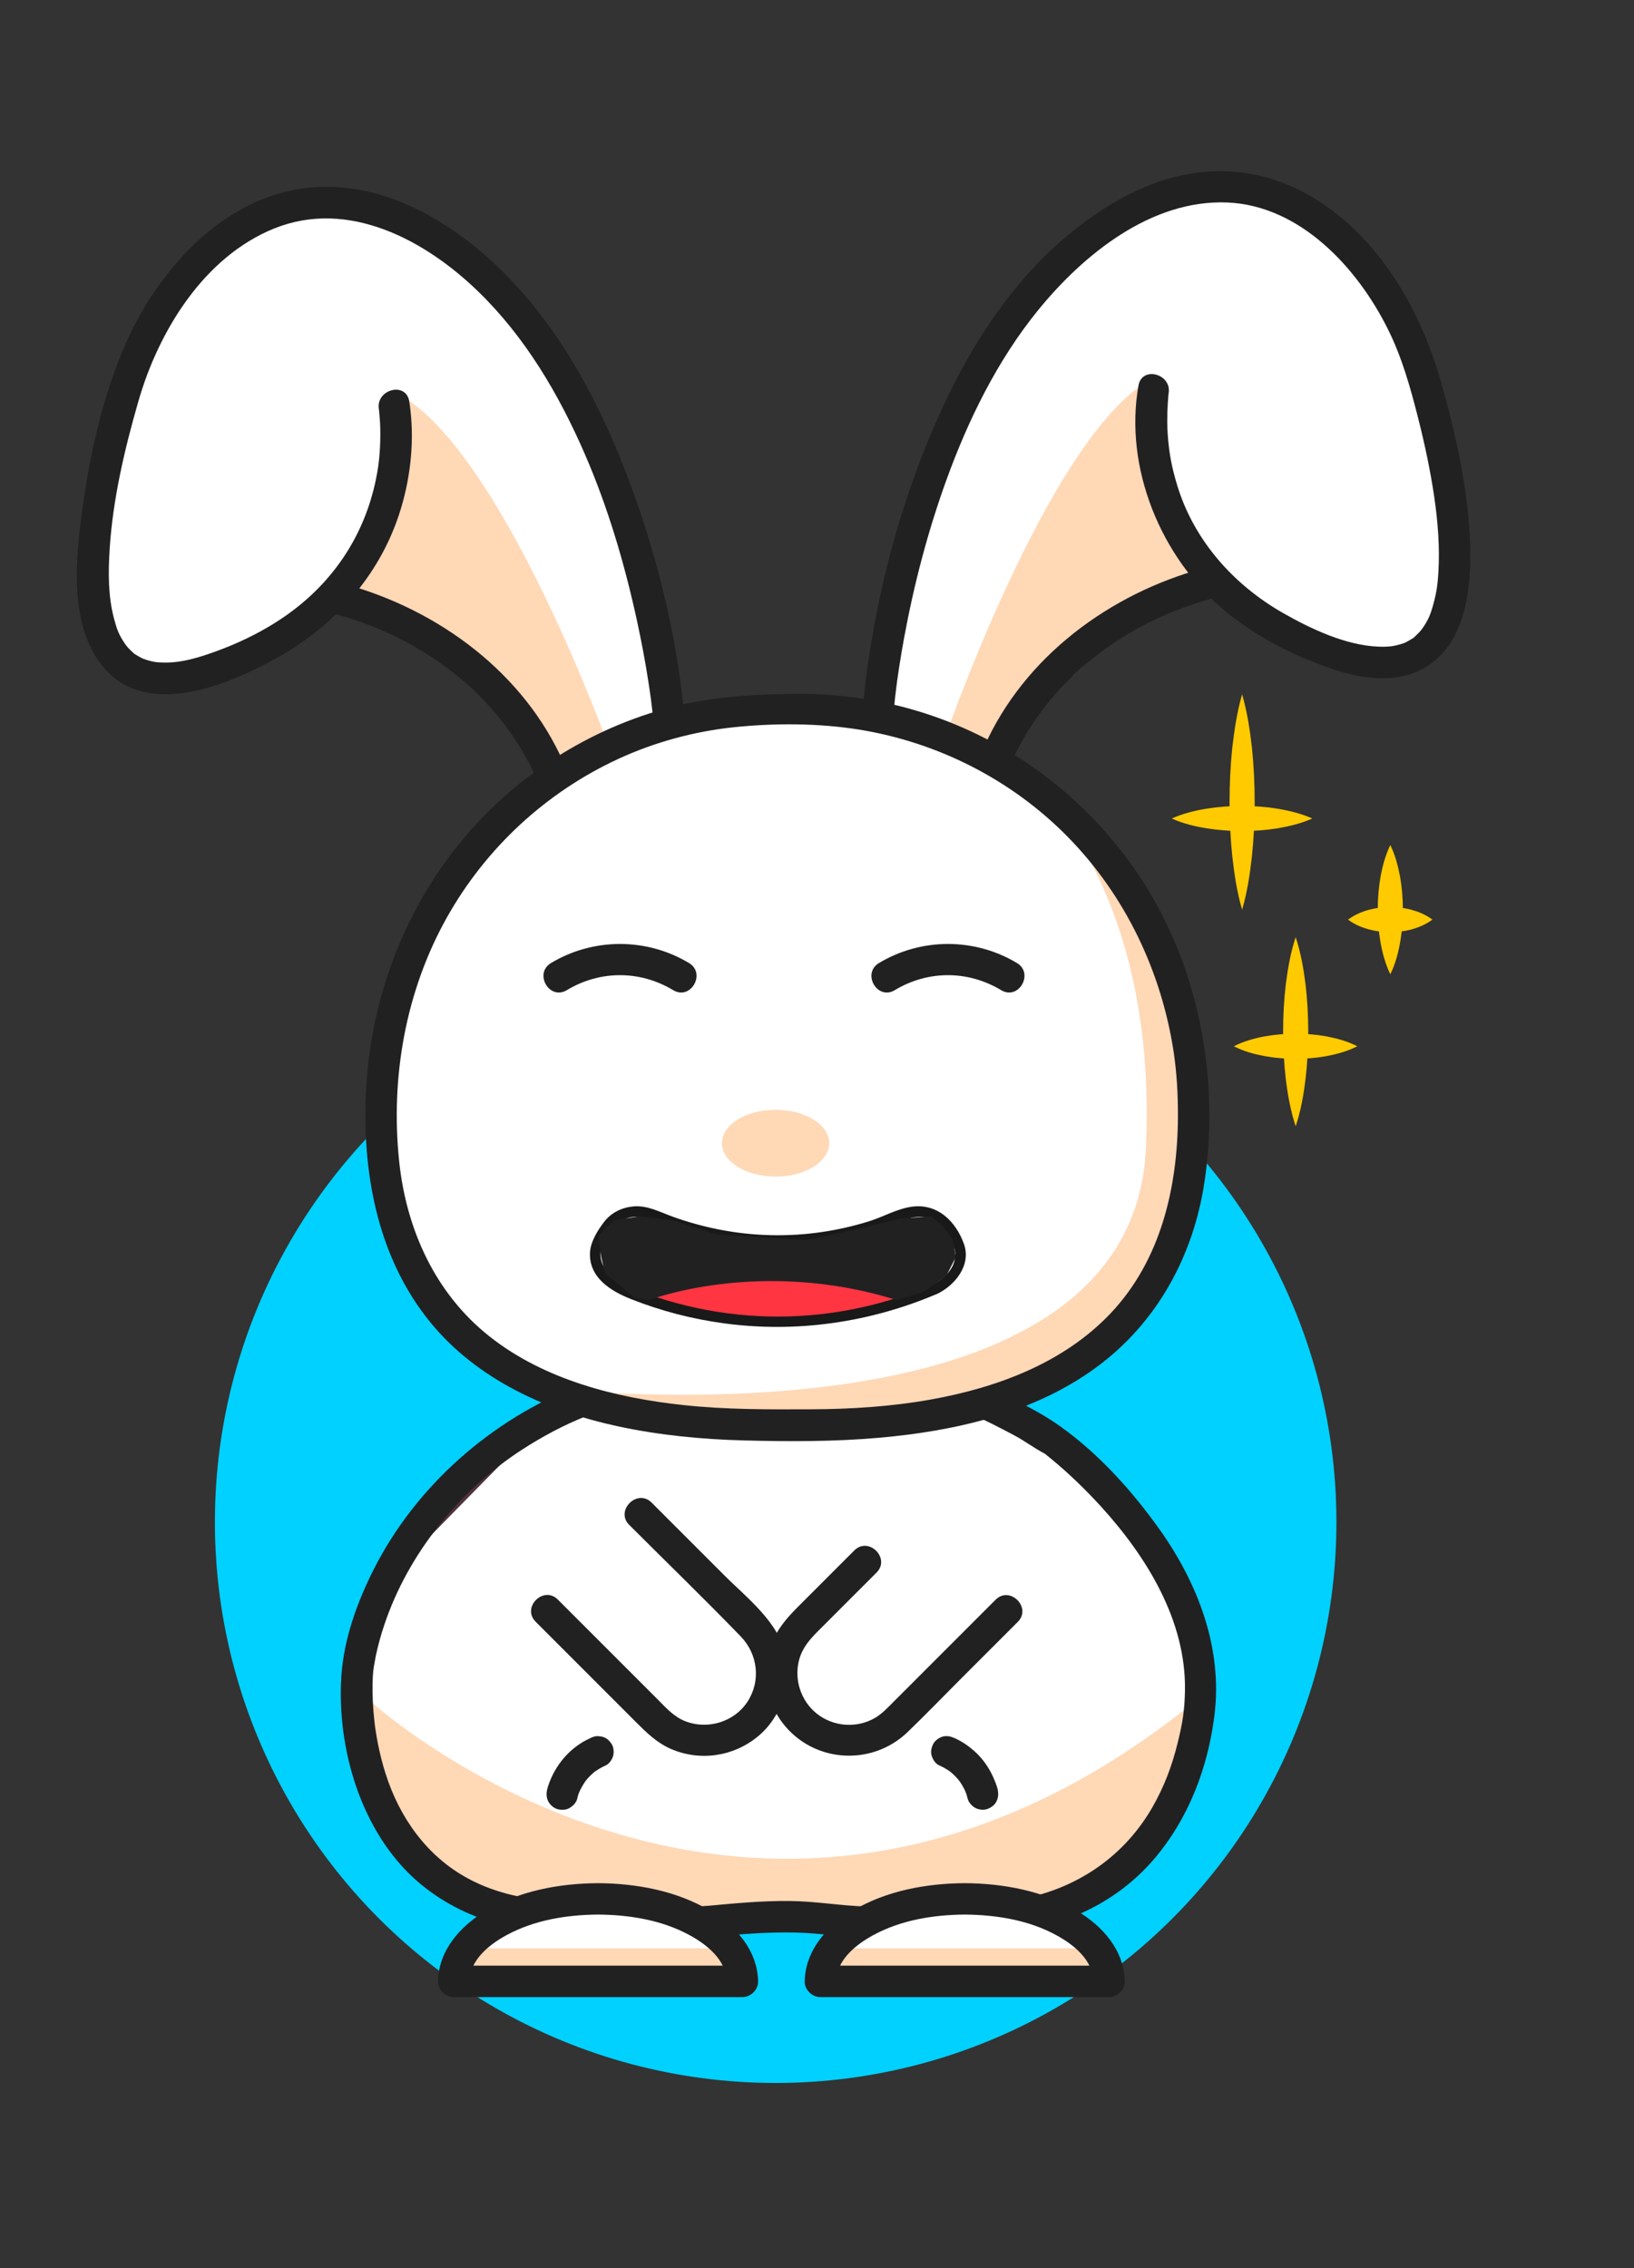 <?xml version="1.0" encoding="utf-8"?>
<!-- Generator: Adobe Illustrator 25.1.0, SVG Export Plug-In . SVG Version: 6.00 Build 0)  -->
<svg version="1.1" id="Calque_1" xmlns="http://www.w3.org/2000/svg" xmlns:xlink="http://www.w3.org/1999/xlink" x="0px" y="0px"
	 viewBox="0 0 195.26 270.97" style="enable-background:new 0 0 195.26 270.97;" xml:space="preserve">
<rect x="0" y="0" width="195.26" height="270.97" fill="#333333" stroke="none"/>
<style type="text/css">
	.st0{fill:#00D1FF;}
	.st1{fill:#FFFFFF;stroke:#50333C;stroke-width:0.75;stroke-miterlimit:10;}
	.st2{fill:#FFD8B6;}
	.st3{fill:#FFFFFF;}
	.st4{fill:#50333C;}
	.st5{fill:#222122;}
	.st6{fill:#FF3542;}
	.st7{fill:#191919;}
	.st8{fill:#FFCA00;}
</style>
<circle class="st0" cx="92.69" cy="181.83" r="67.01"/>
<path class="st1" d="M144.01,200.28c-0.55-1.22-0.63-2.66-0.24-3.95l-4.73-8.89l-6.43-10.53l-16.32-8.4l-17.03,2.19L72.49,169
	l-6.38-0.99l-18.2,18.53l-4.86,11.7c0.32,1.05,0.32,2.2,0,3.26c0.83,4.7,0.33,9.99,2.04,14.51c3.62,9.57,11.38,12.39,21,12.91
	c1.04,0.06,2.12,0.48,3.01,1.14l0.4-1.02l45.88,1.33c0.8-0.9,1.99-1.48,3.6-1.44c2.06,0.04,4.27,0.08,6.48,0.02
	c0.77-1.3,2.13-2.24,4.1-2.24c0.34,0,0.66,0.03,0.96,0.09c2.3-2.4,5.02-4.45,7.4-6.72c0.08-0.65,0.27-1.3,0.58-1.91
	c0.7-1.39,1.54-2.7,2.3-4.07c0.11-0.19,0.21-0.39,0.31-0.59c-0.15-1.26,0.18-2.55,0.94-3.62c0.01-0.04,0.02-0.07,0.03-0.11
	c0.24-1.26,0.91-2.15,1.77-2.73C143.87,204.78,143.73,202.48,144.01,200.28z"/>
<path class="st2" d="M44.22,203.2c0,0,46.36,42.42,98.64,0l-4.69,16.86l-10.23,6.79l-7.24,0.46l-14.8,1.22l-7.64,1.12l-9.69-1.06
	l-4.88,0.49l-10.31-1.46l-14.28,1.32l-3.91-2.92l-10.96-11.67V203.2z"/>
<polygon class="st1" points="78.78,169.18 110.83,170.12 128.44,163.17 139.27,151.13 142.64,135.77 138.32,113.28 129.27,99.88 
	114.36,88.62 98.31,84.97 83.61,86.03 66.5,92.2 53.99,105.98 47.97,119.27 45.22,135.18 50.81,154.15 61.37,164.2 "/>
<polygon class="st1" points="68.31,92.2 79.37,85.79 77,71.56 71.37,55.1 62.61,38.09 50.25,27.34 36.07,24.16 24.34,30.75 
	17.65,39.87 13.48,54.3 12.75,61.69 12.01,70.98 13.87,78.57 17.5,81.32 30.6,77.77 38.36,72.55 45.69,74.15 53.21,78.9 
	61.08,86.03 "/>
<polygon class="st3" points="116.79,90.64 105.73,84.23 108.1,70 113.73,53.54 122.49,36.53 134.85,25.78 149.03,22.6 160.76,29.19 
	167.45,38.3 171.62,52.74 172.36,60.13 173.1,69.42 171.24,77.01 167.61,79.76 154.5,76.21 146.75,70.99 139.41,72.59 131.9,77.34 
	124.02,84.47 "/>
<path class="st2" d="M72.91,89.65c0,0-12.77-35.68-25.22-42.51l-2.16,13.92l-2.96,7.78l-0.45,1.82l7.1,2.61l12.49,10.3l5.53,8.2
	L72.91,89.65z"/>
<path class="st2" d="M112.38,89.65c0,0,12.77-37.55,25.22-44.38l2.16,15.79l2.96,7.78l0.45,1.82l-7.1,2.61l-12.49,10.3l-5.53,8.2
	L112.38,89.65z"/>
<path class="st2" d="M143.08,127.75c-0.19-0.88-0.16-1.81,0.1-2.67c-1.89-1.87-2.55-4.34-3.13-6.94c-0.81-3.61-2.28-7.07-3.8-10.43
	c-2.34-5.19-5.24-10.76-10.94-12.4c6.08,7.51,12.57,20.59,11.63,41.79c-1.44,32.6-54.72,30.4-72.82,28.7
	c2.23,1.03,4.64,1.88,7.02,2.11c1.54,0.15,2.93,0.84,3.78,1.98c0.53,0.07,1.01,0.22,1.43,0.43c0.25-0.04,0.5-0.06,0.77-0.06
	c0.83,0,1.53,0.19,2.13,0.5c4.39-0.46,8.72,0.47,13.11,0.55c0.37,0.01,0.71,0.05,1.03,0.12c0.24-0.04,0.48-0.06,0.72-0.07
	c2.7-0.02,5.4-0.19,8.1-0.22c0.54-0.23,1.16-0.36,1.86-0.36c0.44,0,0.85,0.06,1.22,0.15c0.49-0.17,1.03-0.28,1.64-0.28
	c0.34,0,0.65,0.03,0.95,0.09c4.39-1.54,8.75-2.93,13.35-3.6l8.18-3.96c0.36-2.05,1.88-3.86,4.56-3.87c0-0.01,0.01-0.01,0.01-0.02
	c2.4-3.63,5.75-7.08,6.96-11.34c0.26-0.9,0.68-1.6,1.22-2.12l1.64-12.16C142.37,132.12,142.13,129.62,143.08,127.75z"/>
<path class="st4" d="M80,144.78"/>
<g>
	<g>
		<path class="st5" d="M75.19,182.17c4.44,4.44,8.97,8.82,13.34,13.34c2.02,2.09,2.41,5.27,0.82,7.74
			c-1.57,2.45-4.77,3.43-7.47,2.37c-1.32-0.52-2.24-1.54-3.21-2.52c-1.38-1.38-2.75-2.75-4.13-4.13c-2.63-2.63-5.25-5.25-7.88-7.88
			c-1.71-1.71-4.36,0.94-2.65,2.65c2.48,2.48,4.96,4.96,7.44,7.44c1.5,1.5,3.01,3.01,4.51,4.51c1.26,1.26,2.49,2.48,4.16,3.22
			c3.47,1.53,7.48,0.96,10.41-1.44c2.86-2.34,4.08-6.18,3.33-9.77c-0.83-3.96-4.64-6.83-7.36-9.56c-2.88-2.88-5.77-5.77-8.65-8.65
			C76.14,177.81,73.48,180.46,75.19,182.17L75.19,182.17z"/>
	</g>
</g>
<g>
	<g>
		<path class="st5" d="M102.09,185.22c-2.24,2.24-4.49,4.49-6.73,6.73c-1.34,1.34-2.51,2.69-3.2,4.49c-1.1,2.86-0.73,6.3,0.98,8.86
			c3.5,5.24,10.86,5.94,15.36,1.58c2.1-2.03,4.14-4.14,6.2-6.2c2.31-2.31,4.61-4.61,6.92-6.92c1.71-1.71-0.94-4.36-2.65-2.65
			c-4.06,4.06-8.12,8.12-12.17,12.17c-0.71,0.71-1.38,1.45-2.26,1.96c-2.16,1.25-4.95,1.05-6.92-0.51c-1.93-1.53-2.77-4.13-2.11-6.5
			c0.4-1.44,1.32-2.45,2.34-3.47c2.3-2.3,4.6-4.6,6.9-6.9C106.45,186.16,103.8,183.51,102.09,185.22L102.09,185.22z"/>
	</g>
</g>
<g>
	<g>
		<path class="st5" d="M119.23,213.83c-0.12-0.59-0.39-1.17-0.63-1.71c-0.51-1.1-1.27-2.13-2.17-2.93c-0.7-0.62-1.48-1.16-2.34-1.54
			c-0.48-0.21-0.92-0.33-1.44-0.19c-0.43,0.12-0.91,0.46-1.12,0.86c-0.23,0.44-0.35,0.96-0.19,1.44c0.14,0.44,0.43,0.93,0.86,1.12
			c0.56,0.25,1.09,0.56,1.57,0.93c-0.13-0.1-0.25-0.2-0.38-0.29c0.5,0.39,0.94,0.83,1.33,1.33c-0.1-0.13-0.2-0.25-0.29-0.38
			c0.42,0.54,0.77,1.13,1.03,1.76c-0.06-0.15-0.13-0.3-0.19-0.45c0.14,0.34,0.27,0.69,0.35,1.04c0.09,0.44,0.48,0.9,0.86,1.12
			c0.4,0.24,0.99,0.33,1.44,0.19c0.45-0.15,0.89-0.43,1.12-0.86C119.29,214.81,119.33,214.35,119.23,213.83L119.23,213.83z"/>
	</g>
</g>
<g>
	<g>
		<path class="st5" d="M68.99,214.83c0.07-0.36,0.21-0.71,0.35-1.04c-0.06,0.15-0.13,0.3-0.19,0.45c0.27-0.63,0.62-1.22,1.03-1.76
			c-0.1,0.13-0.2,0.25-0.29,0.38c0.39-0.5,0.83-0.94,1.33-1.33c-0.13,0.1-0.25,0.2-0.38,0.29c0.49-0.37,1.01-0.68,1.57-0.93
			c0.4-0.18,0.75-0.72,0.86-1.12c0.12-0.45,0.07-1.05-0.19-1.44c-0.26-0.4-0.64-0.75-1.12-0.86c-0.17-0.02-0.33-0.04-0.5-0.07
			c-0.34,0-0.65,0.09-0.95,0.26c-2.4,1.07-4.21,3.24-5.01,5.71c-0.05,0.15-0.1,0.31-0.13,0.47c-0.1,0.5-0.07,1,0.19,1.44
			c0.23,0.39,0.67,0.76,1.12,0.86c0.48,0.11,1.02,0.09,1.44-0.19C68.52,215.7,68.89,215.31,68.99,214.83L68.99,214.83z"/>
	</g>
</g>
<g>
	<g>
		<path class="st5" d="M117.59,169.63c1.22,0.56,2.41,1.16,3.58,1.81c1.26,0.69,2.44,1.58,3.71,2.24c0.41,0.21-0.33-0.27-0.04-0.03
			c0.25,0.21,0.5,0.4,0.75,0.61c2.14,1.76,4.14,3.7,6.01,5.75c5.42,5.96,10.14,13.6,10,21.92c-0.04,2.39-0.27,3.82-0.85,6.19
			c-0.69,2.84-1.64,5.34-3.07,7.83c-3.62,6.27-9.78,10.16-16.96,11.12c-2.74,0.37-5.52,0.24-8.27,0.37
			c-2.95,0.13-5.9,0.39-8.85,0.32c-3.07-0.08-6.1-0.63-9.18-0.66c-3.28-0.04-6.53,0.27-9.79,0.57c-2.91,0.27-5.85,0.02-8.76-0.17
			c-3.06-0.2-6.12-0.24-9.18-0.37c-3.69-0.16-7.42-0.93-10.69-2.68c-5.04-2.69-8.28-7.39-9.92-12.55c-0.37-1.16-0.67-2.34-0.91-3.54
			c-0.1-0.51-0.19-1.02-0.27-1.54c-0.02-0.12-0.13-0.9-0.07-0.42c-0.04-0.29-0.07-0.59-0.1-0.88c-0.16-1.47-0.24-2.96-0.21-4.44
			c0.01-0.49,0.04-0.96,0.08-1.45c0.01-0.14,0.03-0.27,0.05-0.4c-0.08,0.69,0,0.04,0.02-0.11c0.08-0.44,0.15-0.87,0.24-1.31
			c0.27-1.27,0.61-2.52,1.03-3.75c2.83-8.44,9-16.08,16.46-20.89c2.41-1.56,4.95-2.92,7.62-3.98c0.94-0.37,1.6-1.26,1.31-2.31
			c-0.25-0.9-1.36-1.68-2.31-1.31c-10.29,4.05-19.2,11.85-24.27,21.73c-2.03,3.97-3.66,8.44-3.96,12.93
			c-0.56,8.68,2.37,18.64,9.03,24.47c2.81,2.46,6.17,4.18,9.77,5.14c5.22,1.39,10.69,1.03,16.03,1.39c2.98,0.2,6,0.45,8.99,0.19
			c3.51-0.32,6.99-0.64,10.52-0.55c3.1,0.07,6.16,0.65,9.27,0.66c3.32,0.01,6.64-0.31,9.96-0.4c5.05-0.14,9.86-0.43,14.56-2.45
			c3.46-1.48,6.58-3.76,9.02-6.63c4.1-4.81,6.4-10.88,7.18-17.11c1.01-8.04-1.97-15.8-6.59-22.28c-3.23-4.53-7.2-8.95-11.76-12.21
			c-2.24-1.61-4.79-2.89-7.29-4.05C117.3,165.39,115.39,168.62,117.59,169.63L117.59,169.63z"/>
	</g>
</g>
<g>
	<g>
		<path class="st5" d="M140.76,133.33c-0.03,8.51-2.04,17.22-8.04,23.56c-5.64,5.95-13.57,8.88-21.48,10.3
			c-4.74,0.85-9.56,1.15-14.37,1.17c-5.06,0.02-10.12,0.04-15.16-0.5c-8.13-0.86-16.69-3.04-23.22-8.21
			c-6.49-5.13-9.94-12.79-10.79-20.91c-1.05-10.02,0.76-20.33,5.71-29.15c4.66-8.3,11.85-14.95,20.5-18.94
			c4.32-1.99,9.03-3.27,13.76-3.77c4.91-0.51,10.11-0.5,14.99,0.28c9.45,1.53,18.24,6,24.95,12.83
			c6.86,6.99,11.19,16.08,12.65,25.74C140.63,128.27,140.77,130.81,140.76,133.33c-0.01,2.41,3.74,2.42,3.75,0
			c0.02-10.75-3.1-21.48-9.44-30.23c-6.05-8.36-14.61-14.66-24.44-17.85c-4.99-1.62-10.27-2.4-15.51-2.36
			c-5.34,0.04-10.54,0.36-15.71,1.8c-9.87,2.75-18.74,8.68-25.05,16.75c-6.64,8.5-10.29,18.97-10.66,29.74
			c-0.33,9.53,1.59,19.29,7.75,26.82c5.57,6.81,13.98,10.58,22.42,12.4c4.94,1.06,10.01,1.55,15.06,1.68
			c5.35,0.14,10.77,0.15,16.11-0.32c9.04-0.79,18.46-2.92,25.91-8.37c7.31-5.35,11.66-13.33,12.99-22.23
			c0.39-2.6,0.57-5.21,0.58-7.83C144.52,130.92,140.77,130.92,140.76,133.33z"/>
	</g>
</g>
<g>
	<g>
		<path class="st5" d="M40.12,73.37c10.42,2.83,19.68,9.75,24.05,19.78c0.41,0.94,1.76,1.13,2.57,0.67
			c0.96-0.55,1.08-1.64,0.67-2.57c-4.74-10.86-15.05-18.45-26.3-21.5C38.78,69.12,37.79,72.74,40.12,73.37L40.12,73.37z"/>
	</g>
</g>
<g>
	<g>
		<path class="st5" d="M81.82,86.03c-0.88-10.17-3.47-20.46-7.16-29.94c-3.07-7.89-7.12-15.51-12.84-21.82
			c-6.5-7.17-16.04-13.31-26.09-11.69c-9.48,1.52-16.84,9.83-20.58,18.19c-2.97,6.62-4.58,14.18-5.48,21.36
			c-0.72,5.7-1.23,13.25,2.94,17.86c5.37,5.93,15.17,1.61,20.77-1.56c6.65-3.76,11.86-9.61,14.28-16.89
			c1.32-3.96,1.86-8.35,1.39-12.52c-0.04-0.37-0.09-0.74-0.15-1.11c-0.42-2.37-4.04-1.37-3.62,1c0.11,0.63-0.03-0.48,0.02,0.17
			c0.05,0.58,0.11,1.16,0.13,1.74c0.03,0.87,0.02,1.74-0.02,2.61c-0.07,1.25-0.16,2.01-0.32,2.96c-1.04,6.02-3.97,11.33-8.65,15.38
			c-3.31,2.87-7.34,4.93-11.47,6.34c-1.59,0.54-3.22,0.99-4.85,1.04c-0.67,0.02-1.35-0.02-1.72-0.09c-0.27-0.05-0.54-0.12-0.8-0.2
			c-0.14-0.04-0.28-0.09-0.42-0.14c-0.52-0.19,0.3,0.16-0.19-0.08c-0.25-0.12-0.49-0.26-0.73-0.41c-0.37-0.23-0.07-0.01-0.34-0.25
			c-0.49-0.43-0.8-0.79-0.97-1.05c-0.76-1.12-0.98-1.73-1.32-3.01c-0.71-2.66-0.71-5.5-0.52-8.41c0.39-5.96,1.79-11.9,3.45-17.65
			c2.41-8.33,7.81-17.18,16.22-20.57c8.84-3.56,18.02,1.38,24.35,7.52c5.61,5.43,9.65,12.28,12.74,19.4
			c2.78,6.39,4.77,13.15,6.25,19.95c0.53,2.45,1,4.92,1.38,7.4c0.07,0.47,0.14,0.95,0.21,1.43c0.03,0.21,0.06,0.42,0.09,0.63
			c-0.07-0.48,0-0.03,0.02,0.19c0.07,0.55,0.14,1.1,0.2,1.66c0.02,0.19,0.04,0.39,0.06,0.58C78.28,88.42,82.03,88.44,81.82,86.03
			L81.82,86.03z"/>
	</g>
</g>
<g>
	<g>
		<path class="st5" d="M120.85,91.1c4.43-9.94,13.61-16.79,23.98-19.6c2.33-0.63,1.34-4.25-1-3.62
			c-11.2,3.04-21.42,10.55-26.22,21.32c-0.42,0.93-0.26,2,0.67,2.57C119.08,92.25,120.44,92.03,120.85,91.1L120.85,91.1z"/>
	</g>
</g>
<g>
	<g>
		<path class="st5" d="M136.05,46.04c-1.76,9.85,2.69,20.57,10.25,26.87c3.74,3.11,8.09,5.36,12.68,6.93
			c3.18,1.09,6.89,1.78,10.12,0.49c5.9-2.37,6.76-9.62,6.58-15.17c-0.21-6.58-1.67-13.15-3.46-19.47
			c-2.61-9.23-8.1-18.56-16.97-22.99c-4.22-2.11-8.87-2.75-13.51-1.86c-5.36,1.02-10.25,3.98-14.37,7.46
			c-6.47,5.45-11.22,12.78-14.74,20.4c-5.03,10.9-8.17,22.89-9.44,34.83c-0.02,0.21-0.05,0.43-0.06,0.64c-0.21,2.4,3.54,2.39,3.75,0
			c0.06-0.75,0.16-1.49,0.25-2.24c0.02-0.14,0.11-0.79,0.02-0.19c0.03-0.21,0.06-0.42,0.09-0.63c0.07-0.48,0.14-0.95,0.21-1.43
			c0.18-1.15,0.37-2.29,0.58-3.43c1.18-6.42,2.84-12.77,5.06-18.9c2.61-7.2,6.09-14.3,10.94-20.27
			c5.43-6.68,13.54-13.26,22.62-12.89c8.72,0.36,15.54,7.79,19.18,15.09c1.71,3.41,2.73,7.09,3.66,10.77
			c0.77,3.05,1.43,6.14,1.89,9.25c0.44,2.97,0.69,6.11,0.5,9.15c-0.08,1.34-0.22,2.38-0.61,3.77c-0.34,1.22-0.59,1.87-1.37,2.96
			c-0.04,0.05-0.22,0.28-0.01,0.02c-0.09,0.11-0.18,0.21-0.27,0.31c-0.17,0.18-0.35,0.35-0.53,0.52c-0.36,0.33,0.02,0.04-0.41,0.31
			c-0.26,0.16-0.53,0.32-0.81,0.45c-0.3,0.14,0.41-0.15-0.11,0.04c-0.11,0.04-0.22,0.08-0.33,0.11c-0.29,0.09-0.59,0.16-0.89,0.22
			c-0.44,0.09-1.11,0.12-1.83,0.09c-3.89-0.16-8.03-2.1-11.41-4.03c-5.92-3.38-10.57-8.65-12.57-15.06
			c-0.76-2.44-1.08-4.33-1.21-6.62c-0.08-1.46-0.02-2.89,0.1-4.34c0.05-0.62-0.09,0.47,0.02-0.17
			C140.09,44.68,136.48,43.67,136.05,46.04L136.05,46.04z"/>
	</g>
</g>
<polygon class="st3" points="61.56,227.48 54.55,233.23 55.41,234.81 57.78,236.7 82.99,235.99 87.16,235.44 87.16,232.62 
	81.1,229.14 74.89,227.04 "/>
<polygon class="st3" points="105.99,227.48 98.97,233.23 99.84,234.81 102.2,236.7 127.41,235.99 131.59,235.44 131.59,232.62 
	125.52,229.14 119.31,227.04 "/>
<rect x="55.81" y="232.75" class="st2" width="31.35" height="3.95"/>
<rect x="99.6" y="232.75" class="st2" width="31.35" height="3.95"/>
<g>
	<g>
		<path class="st5" d="M71.46,224.97c-4.61,0.03-9.43,0.91-13.42,3.31c-3.05,1.83-5.62,4.71-5.7,8.42
			c-0.02,1.01,0.88,1.88,1.88,1.88c10.05,0,20.09,0,30.14,0c1.45,0,2.9,0,4.35,0c1,0,1.9-0.86,1.88-1.88
			c-0.08-3.72-2.65-6.6-5.7-8.42C80.88,225.88,76.06,225,71.46,224.97c-2.41-0.02-2.42,3.73,0,3.75c3.75,0.03,7.64,0.65,10.96,2.47
			c2.09,1.14,4.36,2.97,4.41,5.51c0.62-0.62,1.25-1.25,1.88-1.88c-10.05,0-20.09,0-30.14,0c-1.45,0-2.9,0-4.35,0
			c0.62,0.62,1.25,1.25,1.88,1.88c0.05-2.54,2.32-4.37,4.41-5.51c3.33-1.82,7.21-2.44,10.96-2.47
			C73.87,228.7,73.88,224.95,71.46,224.97z"/>
	</g>
</g>
<g>
	<g>
		<path class="st5" d="M115.28,224.97c-4.61,0.03-9.43,0.91-13.42,3.31c-3.05,1.83-5.62,4.71-5.7,8.42
			c-0.02,1.01,0.88,1.88,1.88,1.88c10.05,0,20.09,0,30.14,0c1.45,0,2.9,0,4.35,0c1,0,1.9-0.86,1.88-1.88
			c-0.08-3.72-2.65-6.6-5.7-8.42C124.71,225.88,119.89,225,115.28,224.97c-2.41-0.02-2.42,3.73,0,3.75
			c3.75,0.03,7.64,0.65,10.96,2.47c2.09,1.14,4.36,2.97,4.41,5.51c0.62-0.62,1.25-1.25,1.88-1.88c-10.05,0-20.09,0-30.14,0
			c-1.45,0-2.9,0-4.35,0c0.62,0.62,1.25,1.25,1.88,1.88c0.05-2.54,2.32-4.37,4.41-5.51c3.33-1.82,7.21-2.44,10.96-2.47
			C117.69,228.7,117.7,224.95,115.28,224.97z"/>
	</g>
</g>
<g>
	<ellipse class="st2" cx="92.68" cy="136.57" rx="6.41" ry="3.99"/>
	<polygon class="st6" points="78.03,154.33 93.68,150.31 105.64,151.45 107.63,155.68 102.89,156.95 93.68,158.14 86.84,157.29 
		81.08,156.57 78.67,155.81 76.3,154.22 	"/>
	<g>
		<g>
			<path class="st7" d="M111.28,153.53c-6.13,2.6-12.76,3.9-19.42,3.74c-3.31-0.08-6.6-0.51-9.82-1.29
				c-1.58-0.38-3.13-0.84-4.66-1.38c-1.49-0.53-3.18-1.01-4.35-2.11c-0.87-0.81-1.52-2.09-1.19-3.3c0.36-1.3,1.4-2.93,2.65-3.49
				c1.52-0.69,2.89-0.2,4.33,0.38c1.51,0.61,3.06,1.12,4.63,1.52c6.07,1.57,12.51,1.6,18.59,0.11c1.87-0.46,3.69-1.08,5.47-1.8
				c1.48-0.6,3.09-0.87,4.49,0.11c0.76,0.54,1.15,1.39,1.6,2.18c0.35,0.61,0.62,1.16,0.55,1.88
				C114.01,151.73,112.67,152.89,111.28,153.53c-0.73,0.34-0.09,1.42,0.63,1.08c2.18-1.01,4.19-3.46,3.28-6
				c-0.97-2.71-3.15-4.85-6.18-4.46c-1.78,0.23-3.48,1.23-5.19,1.76c-1.82,0.56-3.69,0.99-5.58,1.27c-4.08,0.6-8.28,0.5-12.32-0.3
				c-1.88-0.37-3.73-0.88-5.53-1.53c-1.58-0.57-3.05-1.4-4.78-1.22c-1.34,0.14-2.58,0.75-3.41,1.83c-0.78,1.01-1.65,2.4-1.7,3.72
				c-0.11,2.95,2.48,4.55,4.87,5.5c3.58,1.42,7.34,2.4,11.16,2.91c8.62,1.17,17.38-0.09,25.38-3.49
				C112.65,154.3,112.01,153.22,111.28,153.53z"/>
		</g>
	</g>
	<path class="st5" d="M77.59,155.3c0,0,13.2-5.08,29.53,0l3.17-0.93l2.79-1.95l1.14-2.24l-0.34-2.04l-1.23-1.68l-1.36-1.14
		l-3.73,0.25l-4.23,1.06l-6.99,1.51l-10.71-0.67l-5.25-1.69l-3.94-0.47l-3.09,0.47l-1.82,1.86l0.3,2.46l0.47,2.03l3.6,2.92
		L77.59,155.3z"/>
	<path class="st4" d="M80.28,142.18"/>
	<g>
		<g>
			<path class="st5" d="M106.92,118.29c3.97-2.39,8.74-2.39,12.72,0c2.07,1.25,3.96-1.99,1.89-3.24c-5.06-3.04-11.44-3.04-16.5,0
				C102.96,116.3,104.84,119.54,106.92,118.29L106.92,118.29z"/>
		</g>
	</g>
	<g>
		<g>
			<path class="st5" d="M67.73,118.29c3.97-2.39,8.74-2.39,12.72,0c2.07,1.25,3.96-1.99,1.89-3.24c-5.06-3.04-11.44-3.04-16.5,0
				C63.77,116.3,65.65,119.54,67.73,118.29L67.73,118.29z"/>
		</g>
	</g>
</g>
<g>
	<g>
		<path class="st8" d="M156.82,97.78c-1.4,0.62-2.8,0.94-4.2,1.18c-1.4,0.22-2.8,0.32-4.2,0.32c-1.4,0-2.8-0.1-4.2-0.32
			c-1.4-0.23-2.8-0.55-4.2-1.18c1.4-0.62,2.8-0.95,4.2-1.18c1.4-0.22,2.8-0.32,4.2-0.32c1.4,0,2.8,0.1,4.2,0.32
			C154.02,96.84,155.42,97.16,156.82,97.78z"/>
	</g>
	<g>
		<path class="st8" d="M148.43,82.95c0.62,2.14,0.94,4.29,1.18,6.43c0.22,2.14,0.32,4.29,0.32,6.43c0,2.14-0.1,4.29-0.32,6.43
			c-0.24,2.14-0.55,4.29-1.18,6.43c-0.63-2.14-0.94-4.29-1.18-6.43c-0.22-2.14-0.32-4.29-0.32-6.43c0-2.14,0.1-4.29,0.32-6.43
			C147.5,87.24,147.81,85.09,148.43,82.95z"/>
	</g>
	<g>
		<path class="st8" d="M171.17,109.86c-0.84,0.62-1.68,0.94-2.52,1.18c-0.84,0.22-1.68,0.32-2.52,0.32c-0.84,0-1.68-0.1-2.52-0.32
			c-0.84-0.23-1.68-0.55-2.52-1.18c0.84-0.62,1.68-0.95,2.52-1.18c0.84-0.22,1.68-0.32,2.52-0.32c0.84,0,1.68,0.1,2.52,0.32
			C169.5,108.92,170.33,109.24,171.17,109.86z"/>
	</g>
	<g>
		<path class="st8" d="M166.14,100.95c0.62,1.29,0.94,2.58,1.18,3.86c0.22,1.29,0.32,2.58,0.32,3.86c0,1.29-0.1,2.58-0.32,3.86
			c-0.23,1.29-0.55,2.58-1.18,3.86c-0.62-1.29-0.95-2.58-1.18-3.86c-0.22-1.29-0.32-2.58-0.32-3.86c0-1.29,0.1-2.58,0.32-3.86
			C165.19,103.53,165.52,102.24,166.14,100.95z"/>
	</g>
	<g>
		<path class="st8" d="M162.2,124.99c-1.23,0.62-2.46,0.94-3.69,1.18c-1.23,0.22-2.46,0.32-3.69,0.32c-1.23,0-2.46-0.1-3.69-0.32
			c-1.23-0.23-2.46-0.55-3.69-1.18c1.23-0.62,2.46-0.95,3.69-1.18c1.23-0.22,2.46-0.32,3.69-0.32c1.23,0,2.46,0.1,3.69,0.32
			C159.75,124.05,160.97,124.37,162.2,124.99z"/>
	</g>
	<g>
		<path class="st8" d="M154.83,111.95c0.62,1.88,0.94,3.77,1.18,5.65c0.22,1.88,0.32,3.77,0.32,5.65c0,1.88-0.1,3.77-0.32,5.65
			c-0.23,1.88-0.55,3.77-1.18,5.65c-0.62-1.88-0.95-3.77-1.18-5.65c-0.22-1.88-0.32-3.77-0.32-5.65c0-1.88,0.1-3.77,0.32-5.65
			C153.89,115.72,154.21,113.84,154.83,111.95z"/>
	</g>
</g>
</svg>
